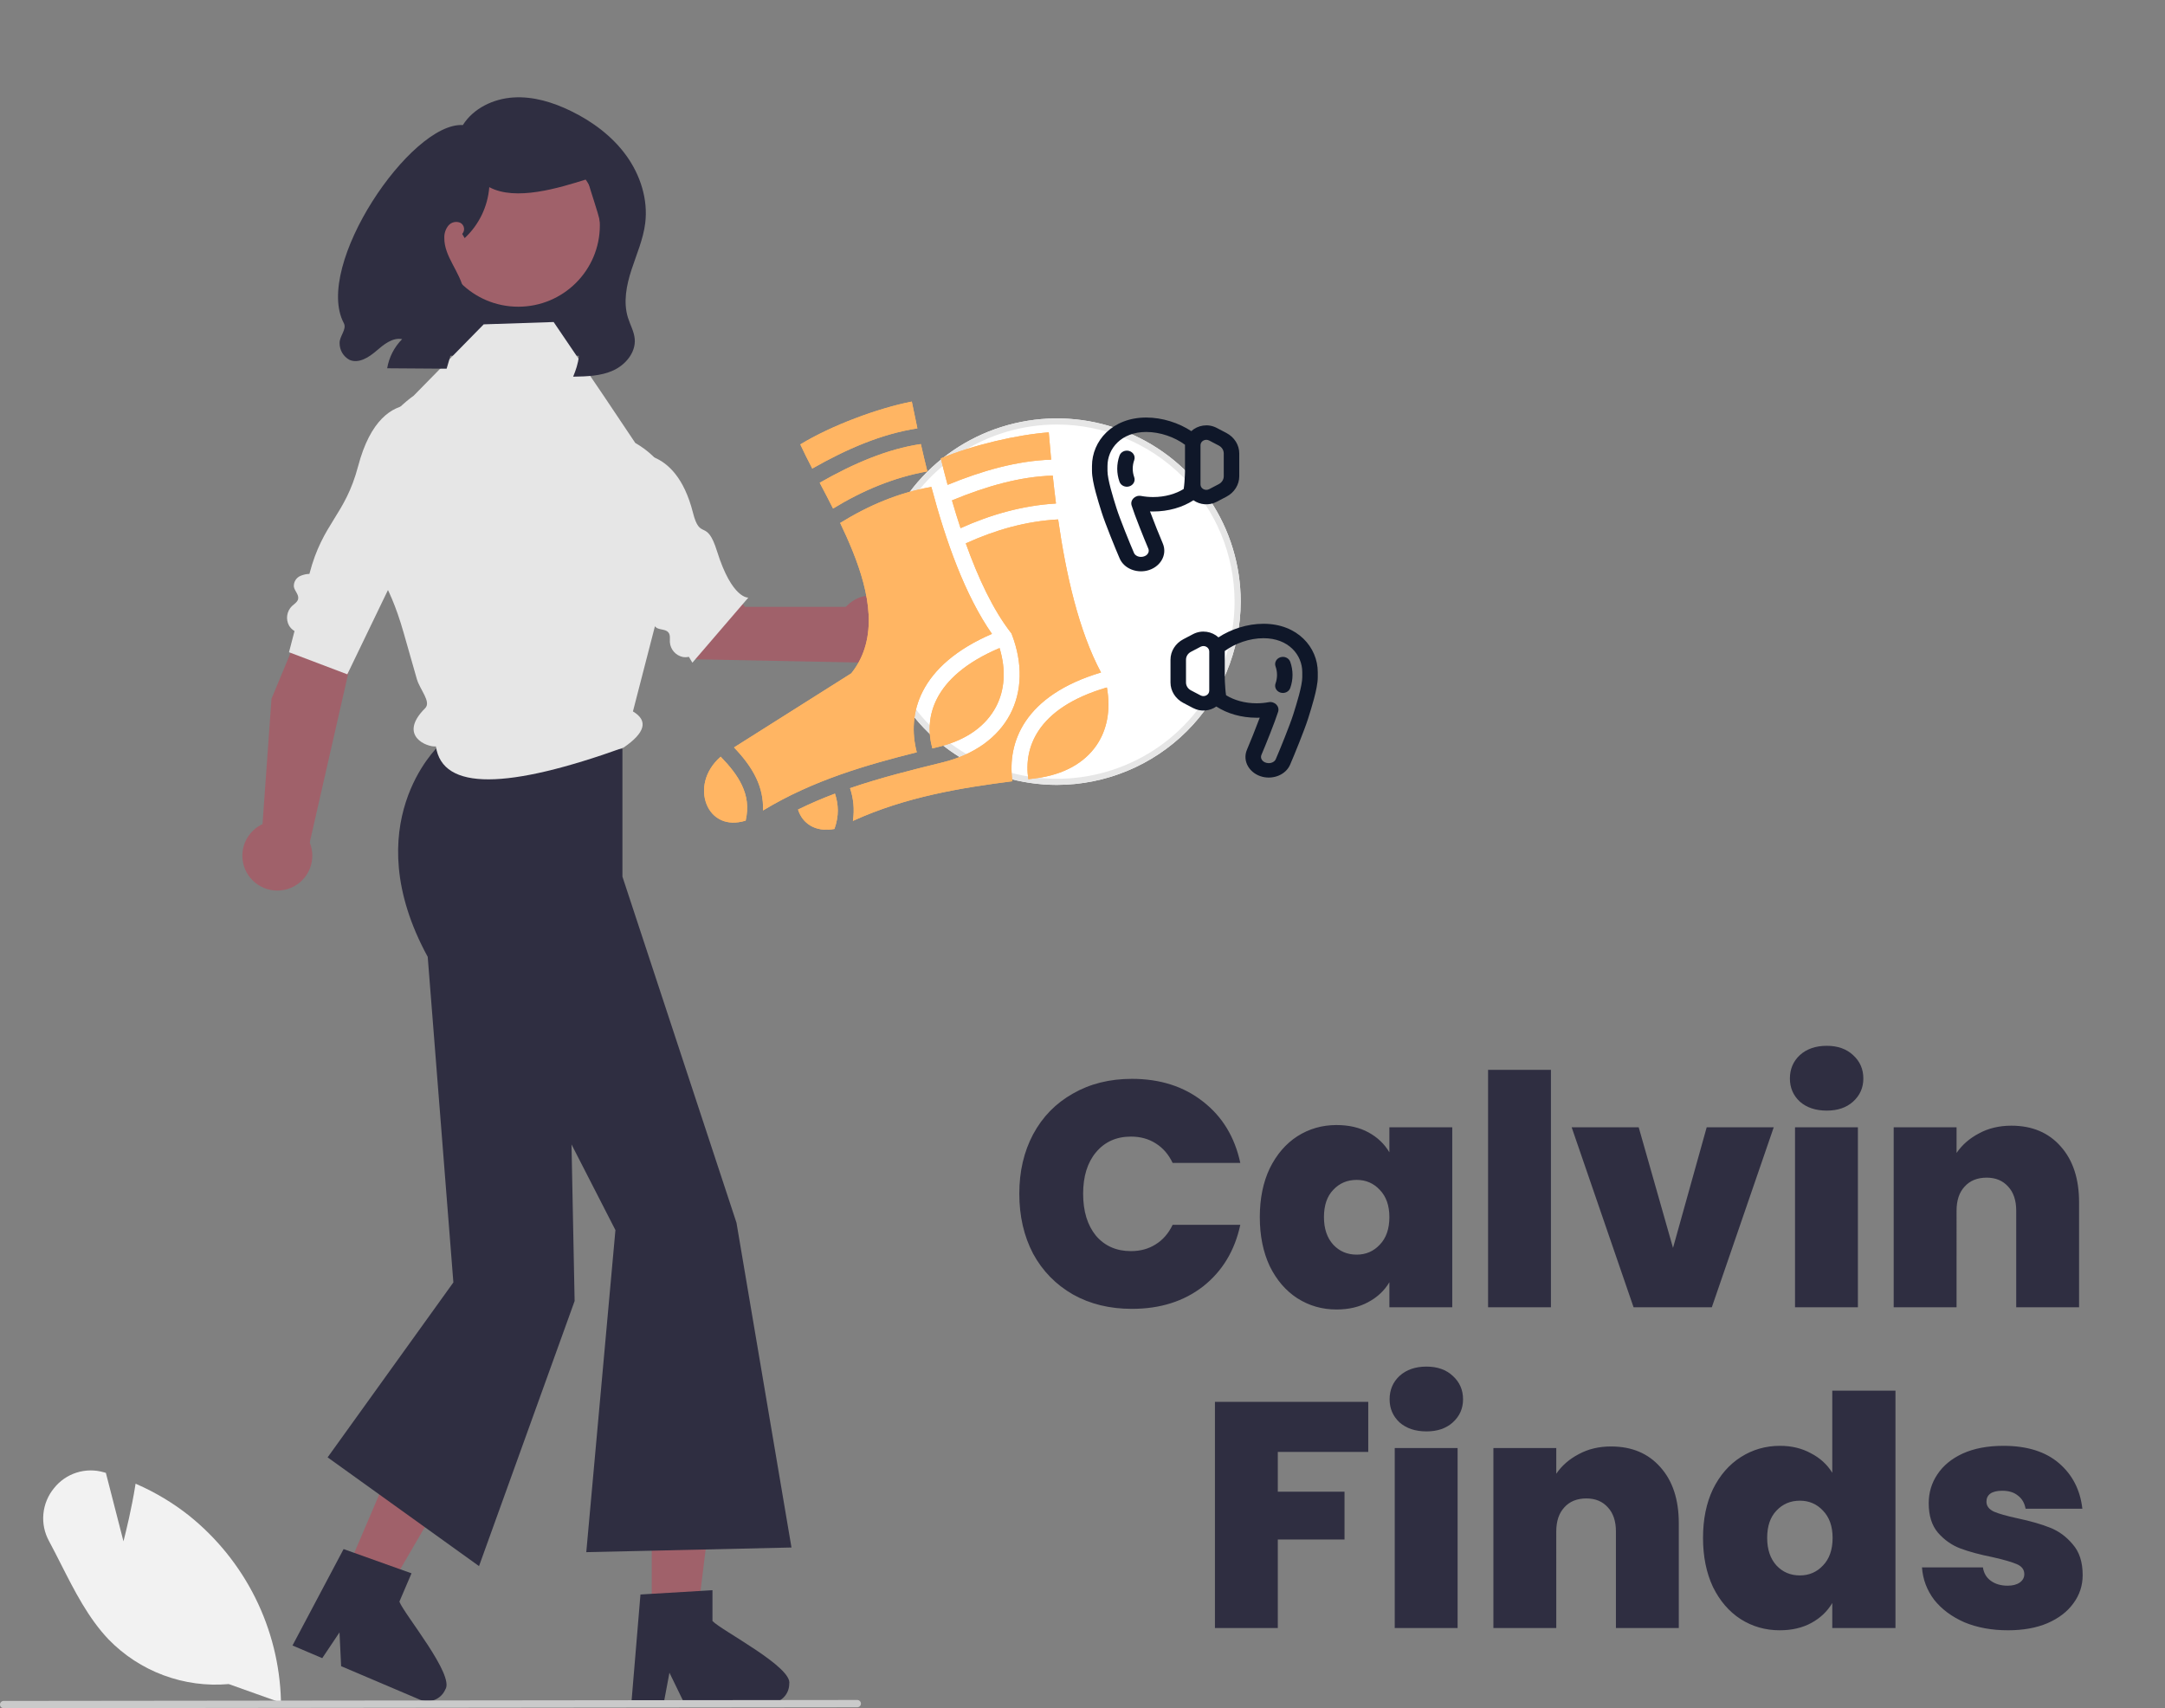 <?xml version="1.0" encoding="UTF-8" standalone="no"?>
<svg
   width="270"
   height="213"
   viewBox="0 0 270 213"
   fill="none"
   version="1.1"
   id="svg44"
   sodipodi:docname="login-vector.svg"
   xml:space="preserve"
   inkscape:version="1.3 (0e150ed6c4, 2023-07-21)"
   xmlns:inkscape="http://www.inkscape.org/namespaces/inkscape"
   xmlns:sodipodi="http://sodipodi.sourceforge.net/DTD/sodipodi-0.dtd"
   xmlns:xlink="http://www.w3.org/1999/xlink"
   xmlns="http://www.w3.org/2000/svg"
   xmlns:svg="http://www.w3.org/2000/svg"><rect x="0" y="0" width="270" height="213" fill="#808080" stroke="none"/><defs
     id="defs44"><clipPath
       clipPathUnits="userSpaceOnUse"
       id="clipPath3"><use
         x="0"
         y="0"
         xlink:href="#g2"
         id="use3" /></clipPath></defs><sodipodi:namedview
     id="namedview44"
     pagecolor="#ffffff"
     bordercolor="#000000"
     borderopacity="0.25"
     inkscape:showpageshadow="2"
     inkscape:pageopacity="0.0"
     inkscape:pagecheckerboard="0"
     inkscape:deskcolor="#d1d1d1"
     inkscape:zoom="0.93865575"
     inkscape:cx="209.34192"
     inkscape:cy="126.24437"
     inkscape:window-width="1280"
     inkscape:window-height="731"
     inkscape:window-x="0"
     inkscape:window-y="0"
     inkscape:window-maximized="1"
     inkscape:current-layer="svg44" /><path
     d="m 81.282,201.618 5.68,-0.001 2.702,-21.847 h -8.383 z"
     fill="#a0616a"
     id="path1" /><path
     d="m 88.852,202.127 v -3.84 l -1.493,0.091 -6.079,0.359 -1.407,0.086 -1.076,12.861 -0.058,0.689 h 4.033 l 0.13,-0.684 0.586,-3.113 1.512,3.113 0.331,0.684 H 96.026 c 0.636,-0.004 1.245,-0.258 1.695,-0.707 0.45,-0.449 0.703,-1.057 0.706,-1.692 0.451,-2.101 -8.441,-6.645 -9.575,-7.847 z"
     fill="#2f2e41"
     id="path2" /><path
     d="m 43.046,196.284 5.225,2.221 11.081,-19.039 -7.712,-3.279 z"
     fill="#a0616a"
     id="path3" /><path
     d="m 49.809,199.714 1.511,-3.533 -1.409,-0.5 -5.733,-2.048 -1.328,-0.471 -6.049,11.409 -0.324,0.611 3.71,1.578 0.389,-0.579 1.763,-2.633 0.167,3.454 0.035,0.759 9.836,4.183 c 0.587,0.246 1.247,0.25 1.837,0.013 0.59,-0.237 1.063,-0.697 1.315,-1.28 1.242,-1.757 -5.15,-9.415 -5.72,-10.963 z"
     fill="#2f2e41"
     id="path4" /><path
     d="M 75.879,18.843 H 54.361 v 25.516 h 21.518 z"
     fill="#2f2e41"
     id="path5" /><path
     d="M 77.624,93.362 54.651,93.072 c 0,0 -10.323,9.714 -1.309,26.241 l 3.199,40.595 -15.683,21.815 18.882,13.559 11.922,-33.055 -0.388,-19.526 5.477,10.683 -3.635,40.159 25.59,-0.58 -6.857,-40.49 L 77.624,109.31 Z"
     fill="#2f2e41"
     id="path6" /><path
     d="m 88.763,70.165 4.127,5.509 h 13.085 l 2.036,6.959 -21.795,-0.435 -3.504,-11.454 z"
     fill="#a0616a"
     id="path7" /><path
     d="m 38.803,75.239 -4.944,11.888 -1.163,16.237 5.816,2.191 6.417,-28.162 z"
     fill="#a0616a"
     id="path8" /><path
     d="m 69.046,40.154 -8.724,0.29 -8.743,8.908 c 0,0 -9.722,6.605 -6.523,17.043 1.526,4.98 3.265,5.458 5.275,12.48 0.586,2.047 1.145,4.01 1.651,5.788 0.379,1.335 1.835,2.853 1.036,3.65 -3.466,3.451 0.302,4.891 1.344,4.758 0.811,5.578 8.986,5.332 23.409,0.145 2.683,-1.84 3.115,-3.349 1.163,-4.505 l 0.808,-3.128 4.888,-18.929 c 0,0 1.317,-7.55 -5.405,-11.422 l -3.939,-5.88 z"
     fill="#e6e6e6"
     id="path9" /><path
     d="m 44.661,58.132 c -1.635,6.194 -4.398,6.998 -6.075,13.429 -0.381,0.009 -0.757,0.092 -1.107,0.244 -0.267,0.11 -0.491,0.303 -0.64,0.55 -0.149,0.247 -0.215,0.534 -0.188,0.821 0.104,0.532 0.64,0.975 0.532,1.505 -0.082,0.399 -0.489,0.627 -0.785,0.907 -0.314,0.311 -0.517,0.716 -0.58,1.152 -0.063,0.437 0.018,0.882 0.231,1.269 0.166,0.279 0.4,0.512 0.68,0.677 -0.431,1.656 -0.687,2.642 -0.687,2.642 l 7.27,2.755 11.486,-23.808 0.582,-8.812 c 0,0 -7.655,-4.929 -10.718,6.669 z"
     fill="#e6e6e6"
     id="path10" /><path
     d="m 93.327,74.515 c 0,0 -2.033,0.211 -3.912,-5.801 -1.304,-4.172 -2.093,-1.218 -2.994,-4.782 -2.199,-8.699 -7.997,-7.249 -7.997,-7.249 l -2.981,7.829 6.655,11.059 c -0.317,0.343 -0.557,0.75 -0.705,1.192 -0.092,0.273 -0.094,0.568 -0.006,0.842 0.088,0.274 0.262,0.513 0.496,0.681 0.47,0.272 1.157,0.16 1.487,0.591 0.248,0.324 0.151,0.78 0.169,1.187 0.029,0.44 0.2,0.859 0.489,1.194 0.288,0.335 0.678,0.567 1.11,0.661 0.255,0.046 0.517,0.04 0.769,-0.019 l 0.441,0.734 z"
     fill="#e6e6e6"
     id="path11" /><path
     d="m 108.739,82.923 c 2.409,0 4.362,-1.947 4.362,-4.349 0,-2.402 -1.953,-4.349 -4.362,-4.349 -2.409,0 -4.362,1.947 -4.362,4.349 0,2.402 1.953,4.349 4.362,4.349 z"
     fill="#a0616a"
     id="path12" /><path
     d="m 34.587,111.049 c 2.409,0 4.362,-1.947 4.362,-4.349 0,-2.402 -1.953,-4.349 -4.362,-4.349 -2.409,0 -4.362,1.947 -4.362,4.349 0,2.402 1.953,4.349 4.362,4.349 z"
     fill="#a0616a"
     id="path13" /><path
     d="m 64.635,38.245 c 5.618,0 10.173,-4.542 10.173,-10.144 0,-5.602 -4.555,-10.144 -10.173,-10.144 -5.619,0 -10.173,4.542 -10.173,10.144 0,5.602 4.555,10.144 10.173,10.144 z"
     fill="#a0616a"
     id="path14" /><path
     d="m 57.641,29.167 c 0.091,-0.099 0.159,-0.217 0.198,-0.346 0.039,-0.129 0.048,-0.265 0.027,-0.398 -0.021,-0.133 -0.073,-0.259 -0.15,-0.37 -0.077,-0.11 -0.179,-0.202 -0.296,-0.268 -0.252,-0.113 -0.533,-0.141 -0.802,-0.081 -0.269,0.06 -0.512,0.205 -0.691,0.414 -0.35,0.43 -0.533,0.971 -0.516,1.524 -0.036,2.368 2.009,4.283 2.419,6.615 0.263,1.492 -0.167,3.01 -0.593,4.464 l -1.538,5.253 -7.413,-0.052 c 0.231,-1.375 0.882,-2.644 1.865,-3.635 -1.212,-0.236 -2.307,0.684 -3.243,1.487 -0.935,0.804 -2.196,1.597 -3.323,1.096 -0.376,-0.203 -0.69,-0.505 -0.907,-0.873 -0.217,-0.368 -0.329,-0.788 -0.325,-1.215 -0.033,-0.851 0.93,-1.731 0.529,-2.482 -3.819,-7.152 8.345,-25.099 14.843,-24.707 1.32,-2.103 3.821,-3.285 6.303,-3.441 2.483,-0.156 4.947,0.602 7.182,1.693 2.684,1.31 5.157,3.144 6.903,5.563 1.746,2.418 2.719,5.455 2.354,8.412 -0.248,2.011 -1.085,3.894 -1.713,5.821 -0.627,1.927 -1.045,4.029 -0.443,5.964 0.279,0.894 0.771,1.736 0.848,2.669 0.14,1.684 -1.152,3.223 -2.694,3.922 -1.542,0.699 -3.291,0.741 -4.985,0.771 0.641,-1.553 1.216,-3.528 0.06,-4.749 -0.824,-0.871 0.631,-3.03 -0.052,-4.014 -0.491,-0.707 0.863,-2.04 1.192,-2.835 0.407,-0.819 0.894,-1.596 1.454,-2.32 2.219,-3.232 0.068,-6.926 -0.872,-10.729 -3.567,1.126 -8.952,2.786 -12.243,1.014 -0.19,2.427 -1.286,4.695 -3.07,6.356"
     fill="#2f2e41"
     id="path15" /><path
     d="m 131.814,97.871 c -4.532,0 -8.962,-1.34 -12.73,-3.851 -3.769,-2.511 -6.706,-6.079 -8.44,-10.254 -1.735,-4.175 -2.188,-8.769 -1.304,-13.202 0.884,-4.432 3.066,-8.504 6.271,-11.699 3.205,-3.196 7.288,-5.372 11.733,-6.253 4.445,-0.882 9.052,-0.429 13.24,1.3 4.187,1.729 7.766,4.658 10.283,8.416 2.518,3.757 3.862,8.175 3.862,12.694 -0.007,6.058 -2.423,11.866 -6.719,16.149 -4.296,4.284 -10.12,6.693 -16.196,6.7 z"
     fill="#ffffff"
     id="path16" /><path
     d="m 131.814,97.871 c -4.532,0 -8.962,-1.34 -12.73,-3.851 -3.769,-2.511 -6.706,-6.079 -8.44,-10.254 -1.735,-4.175 -2.188,-8.769 -1.304,-13.202 0.884,-4.432 3.066,-8.504 6.271,-11.699 3.205,-3.196 7.288,-5.372 11.733,-6.253 4.445,-0.882 9.052,-0.429 13.24,1.3 4.187,1.729 7.766,4.658 10.283,8.416 2.518,3.757 3.862,8.175 3.862,12.694 -0.007,6.058 -2.423,11.866 -6.719,16.149 -4.296,4.284 -10.12,6.693 -16.196,6.7 z m 0,-44.937 c -4.381,0 -8.663,1.295 -12.306,3.722 -3.643,2.427 -6.482,5.877 -8.159,9.913 -1.676,4.036 -2.115,8.477 -1.26,12.762 0.855,4.285 2.964,8.22 6.062,11.309 3.098,3.089 7.045,5.193 11.342,6.045 4.297,0.852 8.751,0.415 12.798,-1.257 4.048,-1.672 7.507,-4.503 9.941,-8.135 2.434,-3.632 3.733,-7.903 3.733,-12.271 -0.006,-5.856 -2.342,-11.47 -6.495,-15.611 -4.152,-4.141 -9.783,-6.47 -15.656,-6.477 z"
     fill="#e6e6e6"
     id="path17" /><path
     d="m 28.526,209.992 c -2.758,0.243 -5.535,-0.132 -8.13,-1.097 -2.594,-0.965 -4.939,-2.496 -6.864,-4.48 -2.517,-2.646 -4.244,-6.052 -5.915,-9.346 -0.486,-0.958 -0.989,-1.95 -1.5,-2.9 -0.57,-1.035 -0.816,-2.217 -0.706,-3.394 0.11,-1.176 0.57,-2.293 1.322,-3.206 0.72,-0.913 1.699,-1.589 2.808,-1.943 1.11,-0.354 2.3,-0.368 3.418,-0.04 l 0.244,0.07 2.194,8.536 c 0.327,-1.274 1.03,-4.142 1.473,-6.953 l 0.037,-0.235 0.218,0.097 c 2.291,1.01 4.444,2.305 6.411,3.852 3.483,2.786 6.316,6.295 8.303,10.283 1.986,3.988 3.077,8.36 3.198,12.811 l 0.006,0.266 z"
     fill="#f2f2f2"
     id="path43" /><path
     d="M 106.914,212.883 0.455,213 C 0.334,213 0.218,212.952 0.133,212.867 0.048,212.782 0,212.667 0,212.547 c 0,-0.121 0.048,-0.236 0.133,-0.321 0.085,-0.085 0.201,-0.133 0.322,-0.133 L 106.914,211.976 c 0.12,0 0.236,0.048 0.321,0.133 0.085,0.085 0.133,0.2 0.133,0.321 0,0.12 -0.048,0.235 -0.133,0.32 -0.085,0.085 -0.201,0.133 -0.321,0.133 z"
     fill="#cacaca"
     id="path44" /><g
     style="fill:none"
     id="g44"
     transform="translate(126.347,130.005)"><path
       d="m 0.772,18.84 c 0,-2.773 0.573,-5.24 1.72,-7.4 1.173,-2.187 2.827,-3.88 4.96,-5.08 2.133,-1.227 4.587,-1.84 7.36,-1.84 3.52,0 6.48,0.947 8.88,2.84 2.4,1.867 3.947,4.413 4.64,7.64 h -8.44 c -0.507,-1.067 -1.213,-1.88 -2.12,-2.44 -0.88,-0.56 -1.907,-0.84 -3.08,-0.84 -1.813,0 -3.267,0.653 -4.36,1.96 -1.067,1.28 -1.6,3 -1.6,5.16 0,2.187 0.533,3.933 1.6,5.24 1.093,1.28 2.547,1.92 4.36,1.92 1.173,0 2.2,-0.28 3.08,-0.84 0.907,-0.56 1.613,-1.373 2.12,-2.44 h 8.44 c -0.693,3.227 -2.24,5.787 -4.64,7.68 -2.4,1.867 -5.36,2.8 -8.88,2.8 -2.773,0 -5.227,-0.6 -7.36,-1.8 C 5.319,30.173 3.666,28.48 2.492,26.32 1.346,24.133 0.772,21.64 0.772,18.84 Z M 30.765,21.76 c 0,-2.32 0.413,-4.347 1.24,-6.08 0.853,-1.733 2,-3.067 3.44,-4 1.467,-0.933 3.093,-1.4 4.88,-1.4 1.547,0 2.88,0.307 4,0.92 1.12,0.613 1.987,1.44 2.6,2.48 v -3.12 h 7.84 V 33 h -7.84 v -3.12 c -0.613,1.04 -1.493,1.867 -2.64,2.48 -1.12,0.613 -2.44,0.92 -3.96,0.92 -1.787,0 -3.413,-0.467 -4.88,-1.4 -1.44,-0.933 -2.587,-2.267 -3.44,-4 -0.827,-1.76 -1.24,-3.8 -1.24,-6.12 z m 16.16,0 c 0,-1.44 -0.4,-2.573 -1.2,-3.4 -0.773,-0.827 -1.733,-1.24 -2.88,-1.24 -1.173,0 -2.147,0.413 -2.92,1.24 -0.773,0.8 -1.16,1.933 -1.16,3.4 0,1.44 0.387,2.587 1.16,3.44 0.773,0.827 1.747,1.24 2.92,1.24 1.147,0 2.107,-0.413 2.88,-1.24 0.8,-0.827 1.2,-1.973 1.2,-3.44 z M 67.072,3.4 V 33 h -7.84 V 3.4 Z m 15.225,22.2 4.2,-15.04 h 8.36 L 87.137,33 h -9.76 l -7.72,-22.44 h 8.36 z M 101.473,8.48 c -1.386,0 -2.506,-0.373 -3.36,-1.12 -0.827,-0.773 -1.24,-1.733 -1.24,-2.88 0,-1.173 0.413,-2.147 1.24,-2.92 0.853,-0.773 1.974,-1.16 3.36,-1.16 1.36,0 2.454,0.387 3.28,1.16 0.854,0.773 1.28,1.747 1.28,2.92 0,1.147 -0.426,2.107 -1.28,2.88 -0.826,0.747 -1.92,1.12 -3.28,1.12 z m 3.88,2.08 V 33 H 97.513 V 10.56 Z m 19.145,-0.2 c 2.587,0 4.64,0.867 6.16,2.6 1.52,1.707 2.28,4.027 2.28,6.96 V 33 h -7.84 V 20.96 c 0,-1.28 -0.333,-2.28 -1,-3 -0.667,-0.747 -1.56,-1.12 -2.68,-1.12 -1.173,0 -2.093,0.373 -2.76,1.12 -0.667,0.72 -1,1.72 -1,3 V 33 h -7.84 V 10.56 h 7.84 v 3.2 c 0.693,-1.013 1.627,-1.827 2.8,-2.44 1.173,-0.64 2.52,-0.96 4.04,-0.96 z M 44.29,44.8 v 6.24 h -11.28 V 56 h 8.32 v 5.96 h -8.32 V 73 h -7.84 V 44.8 Z m 7.262,3.68 c -1.387,0 -2.507,-0.373 -3.36,-1.12 -0.827,-0.773 -1.24,-1.733 -1.24,-2.88 0,-1.173 0.413,-2.147 1.24,-2.92 0.853,-0.773 1.973,-1.16 3.36,-1.16 1.36,0 2.453,0.387 3.28,1.16 0.853,0.773 1.28,1.747 1.28,2.92 0,1.147 -0.427,2.107 -1.28,2.88 -0.827,0.747 -1.92,1.12 -3.28,1.12 z m 3.88,2.08 V 73 h -7.84 V 50.56 Z m 19.145,-0.2 c 2.587,0 4.64,0.867 6.16,2.6 1.52,1.707 2.28,4.027 2.28,6.96 V 73 h -7.84 V 60.96 c 0,-1.28 -0.333,-2.28 -1,-3 -0.667,-0.747 -1.56,-1.12 -2.68,-1.12 -1.173,0 -2.093,0.373 -2.76,1.12 -0.667,0.72 -1,1.72 -1,3 V 73 h -7.84 V 50.56 h 7.84 v 3.2 c 0.693,-1.013 1.627,-1.827 2.8,-2.44 1.173,-0.64 2.52,-0.96 4.04,-0.96 z m 11.462,11.4 c 0,-2.32 0.413,-4.347 1.24,-6.08 0.853,-1.733 2.013,-3.067 3.48,-4 1.467,-0.933 3.093,-1.4 4.88,-1.4 1.44,0 2.72,0.307 3.84,0.92 1.147,0.587 2.04,1.4 2.68,2.44 V 43.4 h 7.88 V 73 h -7.88 v -3.12 c -0.613,1.04 -1.48,1.867 -2.6,2.48 -1.12,0.613 -2.44,0.92 -3.96,0.92 -1.787,0 -3.413,-0.467 -4.88,-1.4 -1.44,-0.933 -2.587,-2.267 -3.44,-4 -0.827,-1.76 -1.24,-3.8 -1.24,-6.12 z m 16.16,0 c 0,-1.44 -0.4,-2.573 -1.2,-3.4 -0.773,-0.827 -1.733,-1.24 -2.88,-1.24 -1.173,0 -2.147,0.413 -2.92,1.24 -0.773,0.8 -1.16,1.933 -1.16,3.4 0,1.44 0.387,2.587 1.16,3.44 0.773,0.827 1.747,1.24 2.92,1.24 1.147,0 2.107,-0.413 2.88,-1.24 0.8,-0.827 1.2,-1.973 1.2,-3.44 z m 21.868,11.52 c -2.027,0 -3.84,-0.333 -5.44,-1 -1.574,-0.693 -2.827,-1.627 -3.76,-2.8 -0.907,-1.2 -1.414,-2.547 -1.52,-4.04 h 7.6 c 0.106,0.72 0.44,1.28 1,1.68 0.56,0.4 1.253,0.6 2.08,0.6 0.64,0 1.146,-0.133 1.52,-0.4 0.373,-0.267 0.56,-0.613 0.56,-1.04 0,-0.56 -0.307,-0.973 -0.92,-1.24 -0.614,-0.267 -1.627,-0.56 -3.04,-0.88 -1.6,-0.32 -2.934,-0.68 -4,-1.08 -1.067,-0.4 -2,-1.053 -2.8,-1.96 -0.774,-0.907 -1.16,-2.133 -1.16,-3.68 0,-1.333 0.36,-2.533 1.08,-3.6 0.72,-1.093 1.773,-1.96 3.16,-2.6 1.413,-0.64 3.106,-0.96 5.08,-0.96 2.933,0 5.24,0.72 6.92,2.16 1.68,1.44 2.653,3.333 2.92,5.68 h -7.08 c -0.134,-0.72 -0.454,-1.267 -0.96,-1.64 -0.48,-0.4 -1.134,-0.6 -1.96,-0.6 -0.64,0 -1.134,0.12 -1.48,0.36 -0.32,0.24 -0.48,0.573 -0.48,1 0,0.533 0.306,0.947 0.92,1.24 0.613,0.267 1.6,0.547 2.96,0.84 1.626,0.347 2.973,0.733 4.04,1.16 1.093,0.427 2.04,1.12 2.84,2.08 0.826,0.933 1.24,2.213 1.24,3.84 0,1.307 -0.387,2.48 -1.16,3.52 -0.747,1.04 -1.827,1.867 -3.24,2.48 -1.387,0.587 -3.027,0.88 -4.92,0.88 z"
       fill="#2f2e41"
       id="path1-3" /></g><g
     id="g1"
     transform="matrix(0.029,0,0,0.027,140.185,58.381)"><path
       d="m 43.623,-37.247 c 5.822,-17.465 -3.617,-36.342 -21.082,-42.164 -17.465,-5.822 -36.342,3.617 -42.164,21.082 -13.099,39.298 -13.099,81.784 0,121.081 5.821,17.467 24.699,26.903 42.164,21.083 17.465,-5.823 26.903,-24.7 21.082,-42.164 -8.538,-25.613 -8.538,-53.305 0,-78.918 z"
       fill="#0f1729"
       id="path1-1"
       style="stroke-width:33.333" /><path
       fill-rule="evenodd"
       clip-rule="evenodd"
       d="M 95.333,-234 C -51.019,-234 -137.999,-125.163 -138,-10.236 v 22.902 c 0,27.456 7.607,64.662 15.943,98.439 7.875,31.91 17.239,63.943 24.063,87.283 l 1.721,5.89 c 14.434,49.46 59.859,169.687 77.351,212.693 18.757,46.12 70.377,67.707 116.802,56.287 C 153.7,459.525 188.307,401.855 166.27,346.922 154.1,316.582 128.93,249.645 111.543,199.659 c 4.447,0.18 8.92,0.27 13.42,0.27 65.663,0 126.543,-19.153 173.31,-51.823 27.463,20.73 66.17,26.077 100.363,6.827 l 41.507,-23.367 c 34.093,-19.193 55.19,-55.277 55.19,-94.402 V -68.193 c 0,-39.124 -21.097,-75.209 -55.19,-94.402 l -41.507,-23.368 c -38.21,-21.51 -82.06,-12.306 -109.557,14.757 C 235.147,-209.269 164.9,-234 95.333,-234 Z M 328.667,17.364 c 0,-0.05 0,-0.099 0,-0.146 V -106.177 c 0.067,-19.071 20.627,-31.059 37.263,-21.693 l 41.51,23.368 c 13.113,7.382 21.227,21.261 21.227,36.308 V 37.163 c 0,15.048 -8.113,28.925 -21.227,36.309 l -41.51,23.367 c -16.663,9.383 -37.263,-2.66 -37.263,-21.783 z M 262,-106.261 v -1.968 c -44.417,-35.343 -106.747,-59.104 -166.667,-59.104 -107.289,0 -166.666,76.705 -166.667,157.098 v 22.902 c 0,18.452 5.624,48.519 14.001,82.465 7.517,30.463 16.498,61.19 23.36,84.663 l 1.696,5.803 c 13.424,46 57.754,163.587 75.109,206.26 4.739,11.65 20.672,21.203 39.121,16.663 20.734,-5.1 27.8,-23.427 22.444,-36.78 -16.784,-41.837 -58.861,-154.537 -71.88,-199.15 -7.539,-25.837 15.247,-49.553 40.793,-44.41 16.42,3.303 33.731,5.08 51.654,5.08 51.16,0 96.98,-14.443 131.347,-37.233 L 256.47,95.032 c 1.197,-7.663 2.247,-18.13 3.103,-29.427 1.7,-22.412 2.413,-44.802 2.427,-48.293 V -106.085 c 0,-0.059 0,-0.118 0,-0.176 z"
       fill="#0f1729"
       id="path2-2"
       style="stroke-width:33.333" /></g><g
     id="g2-6"
     transform="matrix(-0.029,0,0,0.027,160.339,84.098)"><path
       d="m 43.623,-37.247 c 5.822,-17.465 -3.617,-36.342 -21.082,-42.164 -17.465,-5.822 -36.342,3.617 -42.164,21.082 -13.099,39.298 -13.099,81.784 0,121.081 5.821,17.467 24.699,26.903 42.164,21.083 17.465,-5.823 26.903,-24.7 21.082,-42.164 -8.538,-25.613 -8.538,-53.305 0,-78.918 z"
       fill="#0f1729"
       id="path1-1-2"
       style="stroke-width:33.333" /><path
       fill-rule="evenodd"
       clip-rule="evenodd"
       d="M 95.333,-234 C -51.019,-234 -137.999,-125.163 -138,-10.236 v 22.902 c 0,27.456 7.607,64.662 15.943,98.439 7.875,31.91 17.239,63.943 24.063,87.283 l 1.721,5.89 c 14.434,49.46 59.859,169.687 77.351,212.693 18.757,46.12 70.377,67.707 116.802,56.287 C 153.7,459.525 188.307,401.855 166.27,346.922 154.1,316.582 128.93,249.645 111.543,199.659 c 4.447,0.18 8.92,0.27 13.42,0.27 65.663,0 126.543,-19.153 173.31,-51.823 27.463,20.73 66.17,26.077 100.363,6.827 l 41.507,-23.367 c 34.093,-19.193 55.19,-55.277 55.19,-94.402 V -68.193 c 0,-39.124 -21.097,-75.209 -55.19,-94.402 l -41.507,-23.368 c -38.21,-21.51 -82.06,-12.306 -109.557,14.757 C 235.147,-209.269 164.9,-234 95.333,-234 Z M 328.667,17.364 c 0,-0.05 0,-0.099 0,-0.146 V -106.177 c 0.067,-19.071 20.627,-31.059 37.263,-21.693 l 41.51,23.368 c 13.113,7.382 21.227,21.261 21.227,36.308 V 37.163 c 0,15.048 -8.113,28.925 -21.227,36.309 l -41.51,23.367 c -16.663,9.383 -37.263,-2.66 -37.263,-21.783 z M 262,-106.261 v -1.968 c -44.417,-35.343 -106.747,-59.104 -166.667,-59.104 -107.289,0 -166.666,76.705 -166.667,157.098 v 22.902 c 0,18.452 5.624,48.519 14.001,82.465 7.517,30.463 16.498,61.19 23.36,84.663 l 1.696,5.803 c 13.424,46 57.754,163.587 75.109,206.26 4.739,11.65 20.672,21.203 39.121,16.663 20.734,-5.1 27.8,-23.427 22.444,-36.78 -16.784,-41.837 -58.861,-154.537 -71.88,-199.15 -7.539,-25.837 15.247,-49.553 40.793,-44.41 16.42,3.303 33.731,5.08 51.654,5.08 51.16,0 96.98,-14.443 131.347,-37.233 L 256.47,95.032 c 1.197,-7.663 2.247,-18.13 3.103,-29.427 1.7,-22.412 2.413,-44.802 2.427,-48.293 V -106.085 c 0,-0.059 0,-0.118 0,-0.176 z"
       fill="#0f1729"
       id="path2-2-6"
       style="stroke-width:33.333" /></g><g
     id="g3"
     clip-path="url(#clipPath3)"
     transform="matrix(0.111,0,0,0.111,84.608,48.199)"><g
       inkscape:label="Clip"
       id="g2"><path
         fill="#000000"
         d="m 262.2,16.893 c -37.76,7.367 -90.343,26.787 -125.254,48.142 3.8,8.306 8.407,17.42 13.432,27.094 C 189.16,70.017 228.422,53.125 268.48,47 266.27,36.76 264.166,26.667 262.2,16.89 Z M 416.07,51.48 c -35.454,2.655 -84.684,14.047 -121.297,29.254 2.423,9.876 4.976,19.798 7.664,29.698 39.012,-15.99 77.884,-27.015 116.325,-28.313 -0.99,-10.43 -1.89,-20.7 -2.692,-30.64 z M 272.363,64.62 c -37.478,5.536 -75.403,21.64 -113.63,43.466 4.894,9.308 9.967,18.98 15.003,28.957 32.71,-20 67.733,-34.88 105.922,-41.744 -2.575,-10.3 -5,-20.55 -7.295,-30.68 z m 148.184,35.452 c -36.39,1.043 -74.34,11.746 -113.21,27.82 3.05,10.518 6.258,20.95 9.64,31.194 33.967,-15.28 69.54,-25.432 107.203,-27.69 -1.345,-10.53 -2.545,-20.995 -3.633,-31.324 z m -136.38,12.707 c -36.684,6.385 -70.422,20.706 -102.444,40.478 4.957,10.35 9.712,20.89 13.976,31.482 9.576,23.79 16.735,47.905 17.97,71.184 1.235,23.28 -3.732,46.012 -18.518,65.03 l -0.966,1.24 -131.74,83.224 c 9.964,10.47 18.985,21.712 25.09,34.678 5.108,10.843 7.963,22.96 7.517,36.148 56.28,-34.196 117.182,-51.425 172.748,-65.375 -5.743,-21.75 -4.908,-45.733 6.67,-68.417 12.582,-24.648 37.38,-47.164 77.774,-64.592 C 322,234.44 300.37,173.68 284.168,112.78 Z m 142.435,36.51 c -36.186,1.968 -70.482,11.744 -103.75,26.89 13.987,39.112 30.647,74.503 50.53,100.17 l 0.81,1.05 0.478,1.24 c 12.348,32.218 11.574,63.886 -2.037,89.65 -13.61,25.763 -39.733,45.007 -75.4,53.823 -33.52,8.287 -69.062,16.94 -104.42,29.07 3.793,11.366 5.203,23.733 3.21,36.772 59.913,-27.332 122.42,-37.265 179.24,-44.578 -3.143,-22.274 0.51,-45.99 14.676,-67.154 15.394,-22.997 42.67,-42.437 84.835,-54.99 -24.922,-46.678 -39.25,-109.56 -48.173,-171.944 z m -65.8,144.48 c -38.52,16.32 -59.918,36.532 -70.298,56.867 -9.478,18.57 -10.162,37.743 -5.234,55.898 2.53,-0.625 5.142,-1.278 7.644,-1.896 31.793,-7.86 52.878,-24.08 63.803,-44.76 9.797,-18.544 11.65,-41.176 4.086,-66.11 z m 120.6,44.27 c -40.175,11.672 -63.804,29.224 -76.506,48.196 -11.598,17.325 -14.534,36.285 -11.777,54.895 2.587,-0.322 5.257,-0.664 7.816,-0.984 32.496,-4.062 55.344,-17.688 68.627,-36.937 11.91,-17.263 16.415,-39.52 11.84,-65.17 z m -433.94,77.77 c -18.744,16.462 -21.867,37.685 -15.995,53.004 3.222,8.408 9.072,14.922 16.988,18.375 7.027,3.065 15.973,3.84 27.076,0.46 3.522,-15.47 1.346,-27.95 -4.276,-39.886 -5.218,-11.08 -13.74,-21.58 -23.793,-31.955 z m 128.405,41.483 c -13.968,5.28 -27.85,11.188 -41.512,17.914 2.453,7.772 7.258,14.14 14.104,18.145 6.616,3.87 15.408,5.693 26.83,3.644 5.26,-14.784 4.634,-27.32 0.577,-39.703 z"
         id="path1-5"
         style="fill:#ffb563;fill-opacity:1" /></g><rect
       style="fill:#ffb563;stroke:#9e8b8d;stroke-width:0.068;fill-opacity:1"
       id="rect3"
       width="502.834"
       height="480.887"
       x="-19.71"
       y="16.924" /></g></svg>
